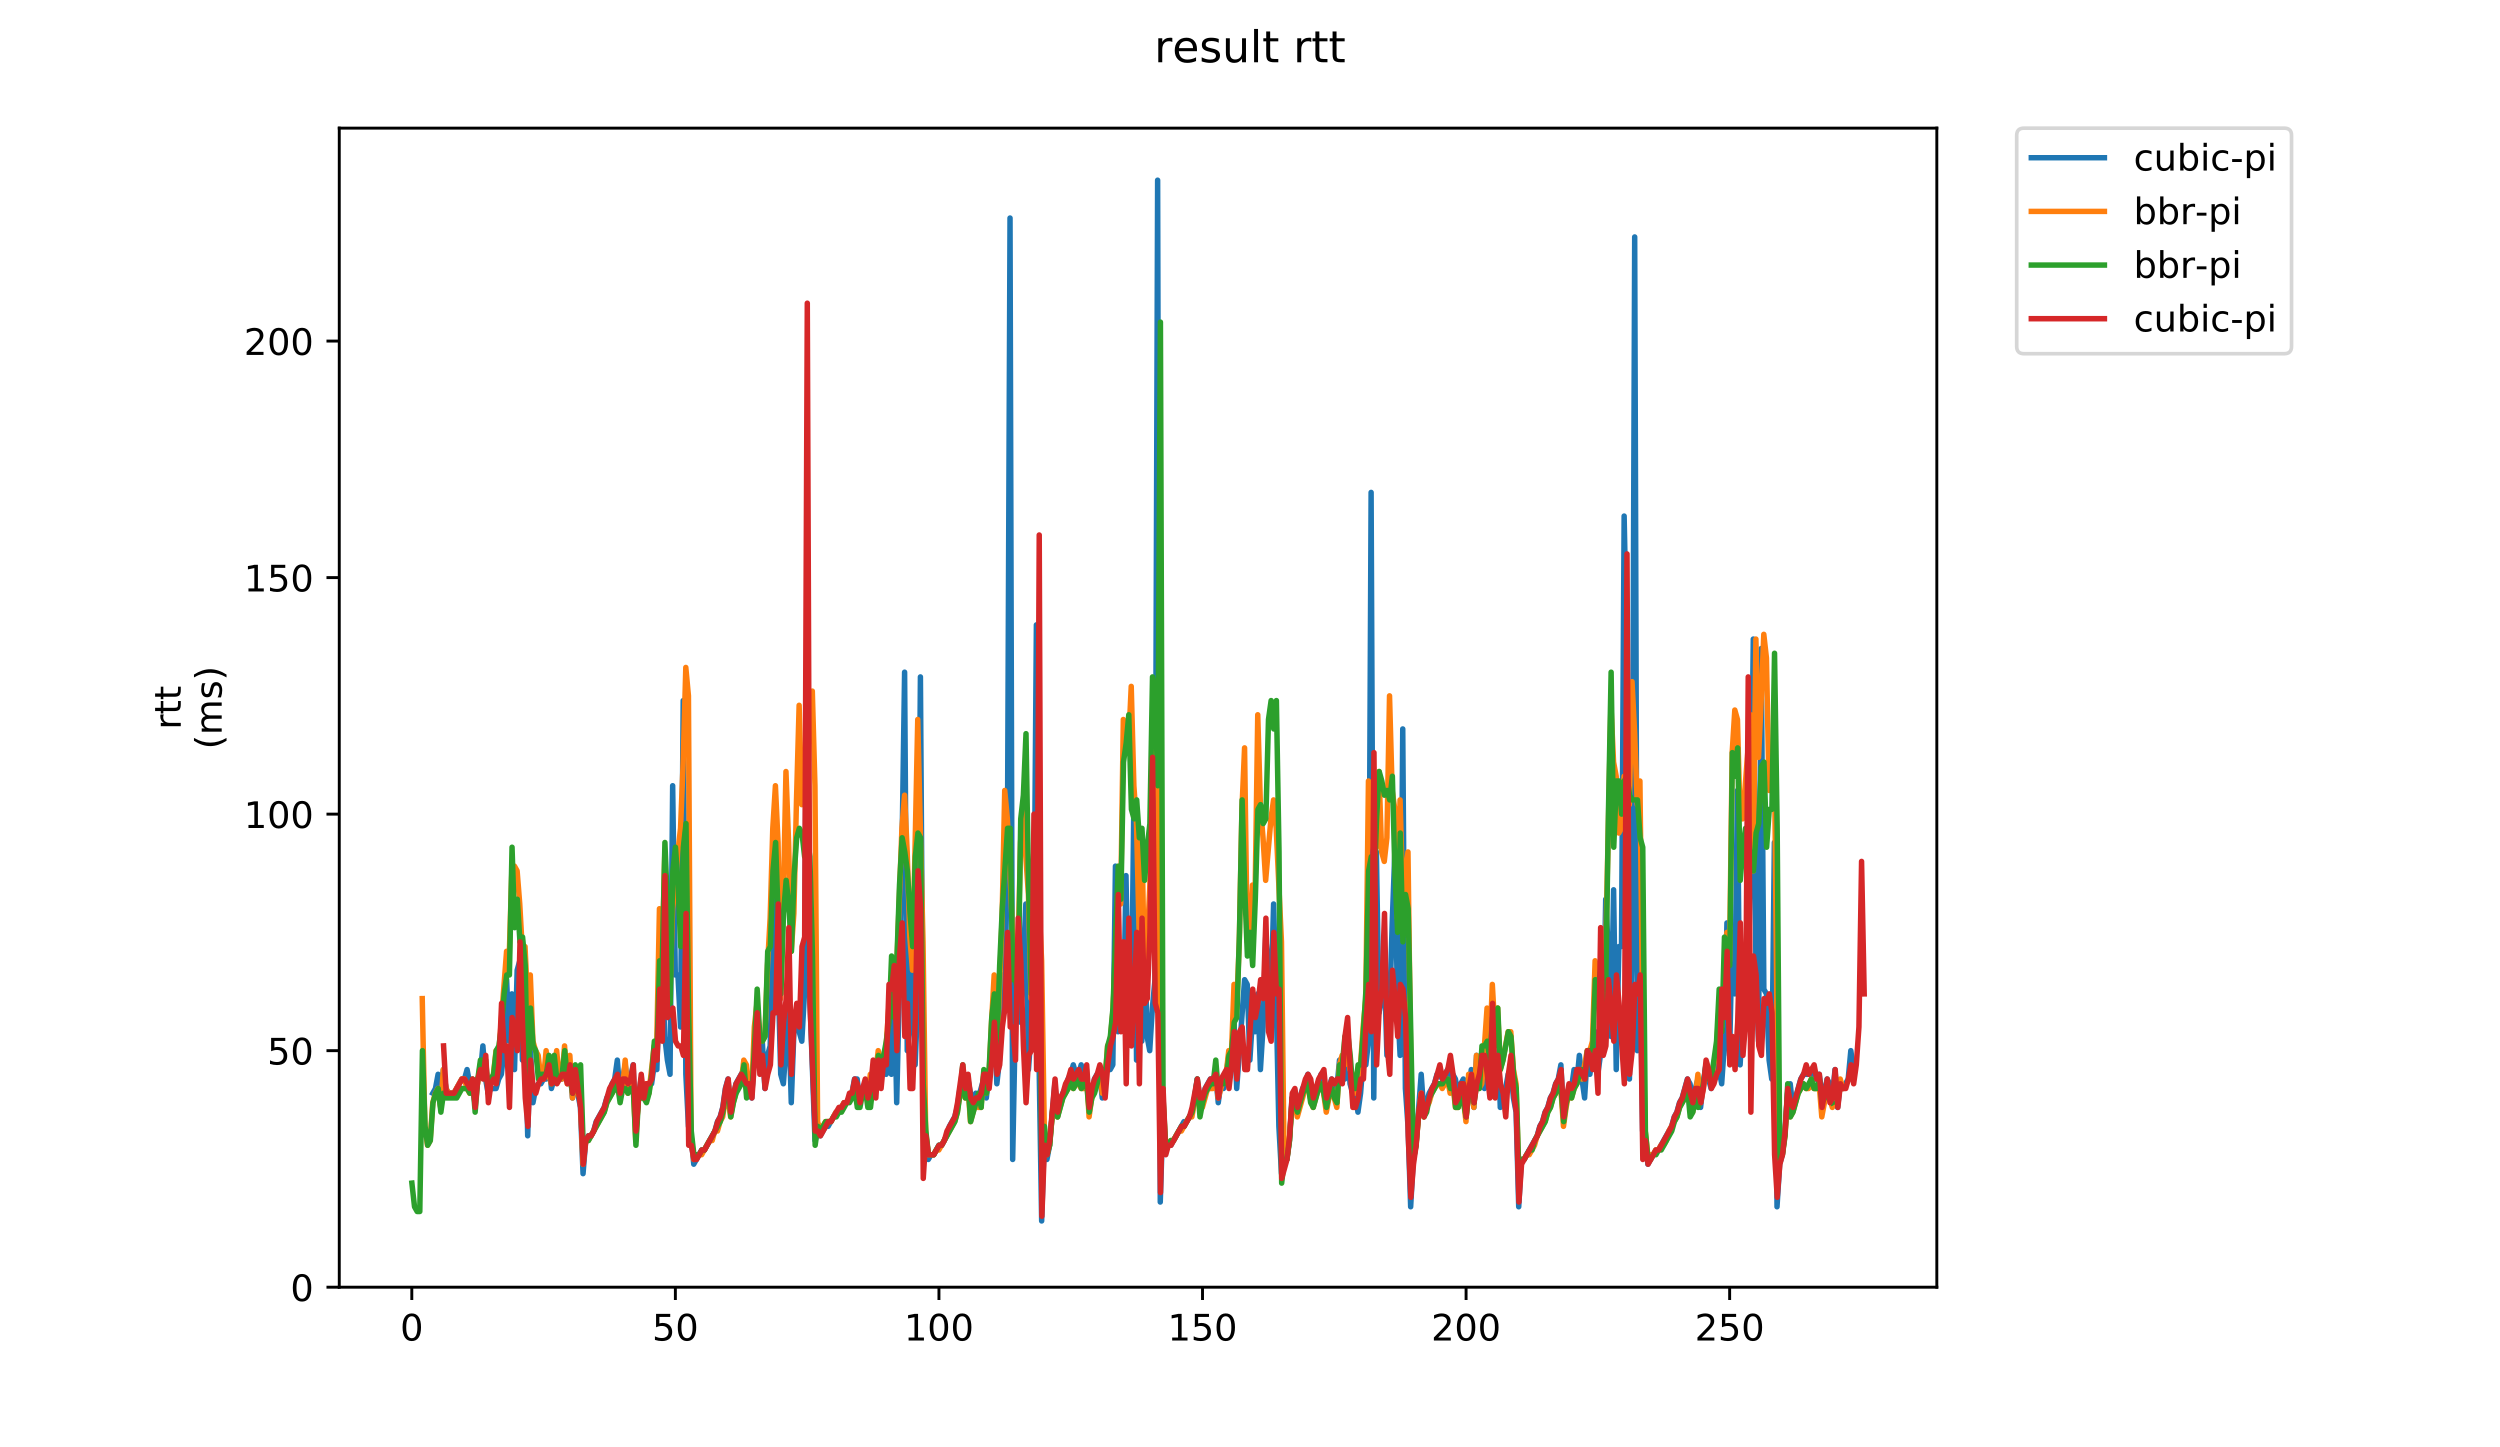 <?xml version="1.0" encoding="utf-8" standalone="no"?>
<!DOCTYPE svg PUBLIC "-//W3C//DTD SVG 1.1//EN"
  "http://www.w3.org/Graphics/SVG/1.1/DTD/svg11.dtd">
<!-- Created with matplotlib (https://matplotlib.org/) -->
<svg height="396pt" version="1.1" viewBox="0 0 684 396" width="684pt" xmlns="http://www.w3.org/2000/svg" xmlns:xlink="http://www.w3.org/1999/xlink">
 <defs>
  <style type="text/css">
*{stroke-linecap:butt;stroke-linejoin:round;}
  </style>
 </defs>
 <g id="figure_1">
  <g id="patch_1">
   <path d="M 0 396 
L 684 396 
L 684 0 
L 0 0 
z
" style="fill:#ffffff;"/>
  </g>
  <g id="axes_1">
   <g id="patch_2">
    <path d="M 92.824 352.174 
L 529.913 352.174 
L 529.913 35.062 
L 92.824 35.062 
z
" style="fill:#ffffff;"/>
   </g>
   <g id="matplotlib.axis_1">
    <g id="xtick_1">
     <g id="line2d_1">
      <defs>
       <path d="M 0 0 
L 0 3.5 
" id="m2f6cdca688" style="stroke:#000000;stroke-width:0.8;"/>
      </defs>
      <g>
       <use style="stroke:#000000;stroke-width:0.8;" x="112.67" xlink:href="#m2f6cdca688" y="352.174"/>
      </g>
     </g>
     <g id="text_1">
      <!-- 0 -->
      <defs>
       <path d="M 31.781 66.406 
Q 24.172 66.406 20.328 58.906 
Q 16.5 51.422 16.5 36.375 
Q 16.5 21.391 20.328 13.891 
Q 24.172 6.391 31.781 6.391 
Q 39.453 6.391 43.281 13.891 
Q 47.125 21.391 47.125 36.375 
Q 47.125 51.422 43.281 58.906 
Q 39.453 66.406 31.781 66.406 
z
M 31.781 74.219 
Q 44.047 74.219 50.516 64.516 
Q 56.984 54.828 56.984 36.375 
Q 56.984 17.969 50.516 8.266 
Q 44.047 -1.422 31.781 -1.422 
Q 19.531 -1.422 13.062 8.266 
Q 6.594 17.969 6.594 36.375 
Q 6.594 54.828 13.062 64.516 
Q 19.531 74.219 31.781 74.219 
z
" id="DejaVuSans-48"/>
      </defs>
      <g transform="translate(109.489 366.773)scale(0.1 -0.1)">
       <use xlink:href="#DejaVuSans-48"/>
      </g>
     </g>
    </g>
    <g id="xtick_2">
     <g id="line2d_2">
      <g>
       <use style="stroke:#000000;stroke-width:0.8;" x="184.782" xlink:href="#m2f6cdca688" y="352.174"/>
      </g>
     </g>
     <g id="text_2">
      <!-- 50 -->
      <defs>
       <path d="M 10.797 72.906 
L 49.516 72.906 
L 49.516 64.594 
L 19.828 64.594 
L 19.828 46.734 
Q 21.969 47.469 24.109 47.828 
Q 26.266 48.188 28.422 48.188 
Q 40.625 48.188 47.75 41.5 
Q 54.891 34.812 54.891 23.391 
Q 54.891 11.625 47.562 5.094 
Q 40.234 -1.422 26.906 -1.422 
Q 22.312 -1.422 17.547 -0.641 
Q 12.797 0.141 7.719 1.703 
L 7.719 11.625 
Q 12.109 9.234 16.797 8.062 
Q 21.484 6.891 26.703 6.891 
Q 35.156 6.891 40.078 11.328 
Q 45.016 15.766 45.016 23.391 
Q 45.016 31 40.078 35.438 
Q 35.156 39.891 26.703 39.891 
Q 22.75 39.891 18.812 39.016 
Q 14.891 38.141 10.797 36.281 
z
" id="DejaVuSans-53"/>
      </defs>
      <g transform="translate(178.42 366.773)scale(0.1 -0.1)">
       <use xlink:href="#DejaVuSans-53"/>
       <use x="63.623" xlink:href="#DejaVuSans-48"/>
      </g>
     </g>
    </g>
    <g id="xtick_3">
     <g id="line2d_3">
      <g>
       <use style="stroke:#000000;stroke-width:0.8;" x="256.895" xlink:href="#m2f6cdca688" y="352.174"/>
      </g>
     </g>
     <g id="text_3">
      <!-- 100 -->
      <defs>
       <path d="M 12.406 8.297 
L 28.516 8.297 
L 28.516 63.922 
L 10.984 60.406 
L 10.984 69.391 
L 28.422 72.906 
L 38.281 72.906 
L 38.281 8.297 
L 54.391 8.297 
L 54.391 0 
L 12.406 0 
z
" id="DejaVuSans-49"/>
      </defs>
      <g transform="translate(247.351 366.773)scale(0.1 -0.1)">
       <use xlink:href="#DejaVuSans-49"/>
       <use x="63.623" xlink:href="#DejaVuSans-48"/>
       <use x="127.246" xlink:href="#DejaVuSans-48"/>
      </g>
     </g>
    </g>
    <g id="xtick_4">
     <g id="line2d_4">
      <g>
       <use style="stroke:#000000;stroke-width:0.8;" x="329.007" xlink:href="#m2f6cdca688" y="352.174"/>
      </g>
     </g>
     <g id="text_4">
      <!-- 150 -->
      <g transform="translate(319.463 366.773)scale(0.1 -0.1)">
       <use xlink:href="#DejaVuSans-49"/>
       <use x="63.623" xlink:href="#DejaVuSans-53"/>
       <use x="127.246" xlink:href="#DejaVuSans-48"/>
      </g>
     </g>
    </g>
    <g id="xtick_5">
     <g id="line2d_5">
      <g>
       <use style="stroke:#000000;stroke-width:0.8;" x="401.12" xlink:href="#m2f6cdca688" y="352.174"/>
      </g>
     </g>
     <g id="text_5">
      <!-- 200 -->
      <defs>
       <path d="M 19.188 8.297 
L 53.609 8.297 
L 53.609 0 
L 7.328 0 
L 7.328 8.297 
Q 12.938 14.109 22.625 23.891 
Q 32.328 33.688 34.812 36.531 
Q 39.547 41.844 41.422 45.531 
Q 43.312 49.219 43.312 52.781 
Q 43.312 58.594 39.234 62.25 
Q 35.156 65.922 28.609 65.922 
Q 23.969 65.922 18.812 64.312 
Q 13.672 62.703 7.812 59.422 
L 7.812 69.391 
Q 13.766 71.781 18.938 73 
Q 24.125 74.219 28.422 74.219 
Q 39.75 74.219 46.484 68.547 
Q 53.219 62.891 53.219 53.422 
Q 53.219 48.922 51.531 44.891 
Q 49.859 40.875 45.406 35.406 
Q 44.188 33.984 37.641 27.219 
Q 31.109 20.453 19.188 8.297 
z
" id="DejaVuSans-50"/>
      </defs>
      <g transform="translate(391.576 366.773)scale(0.1 -0.1)">
       <use xlink:href="#DejaVuSans-50"/>
       <use x="63.623" xlink:href="#DejaVuSans-48"/>
       <use x="127.246" xlink:href="#DejaVuSans-48"/>
      </g>
     </g>
    </g>
    <g id="xtick_6">
     <g id="line2d_6">
      <g>
       <use style="stroke:#000000;stroke-width:0.8;" x="473.232" xlink:href="#m2f6cdca688" y="352.174"/>
      </g>
     </g>
     <g id="text_6">
      <!-- 250 -->
      <g transform="translate(463.688 366.773)scale(0.1 -0.1)">
       <use xlink:href="#DejaVuSans-50"/>
       <use x="63.623" xlink:href="#DejaVuSans-53"/>
       <use x="127.246" xlink:href="#DejaVuSans-48"/>
      </g>
     </g>
    </g>
   </g>
   <g id="matplotlib.axis_2">
    <g id="ytick_1">
     <g id="line2d_7">
      <defs>
       <path d="M 0 0 
L -3.5 0 
" id="m7e6494806f" style="stroke:#000000;stroke-width:0.8;"/>
      </defs>
      <g>
       <use style="stroke:#000000;stroke-width:0.8;" x="92.824" xlink:href="#m7e6494806f" y="352.174"/>
      </g>
     </g>
     <g id="text_7">
      <!-- 0 -->
      <g transform="translate(79.461 355.973)scale(0.1 -0.1)">
       <use xlink:href="#DejaVuSans-48"/>
      </g>
     </g>
    </g>
    <g id="ytick_2">
     <g id="line2d_8">
      <g>
       <use style="stroke:#000000;stroke-width:0.8;" x="92.824" xlink:href="#m7e6494806f" y="287.457"/>
      </g>
     </g>
     <g id="text_8">
      <!-- 50 -->
      <g transform="translate(73.099 291.257)scale(0.1 -0.1)">
       <use xlink:href="#DejaVuSans-53"/>
       <use x="63.623" xlink:href="#DejaVuSans-48"/>
      </g>
     </g>
    </g>
    <g id="ytick_3">
     <g id="line2d_9">
      <g>
       <use style="stroke:#000000;stroke-width:0.8;" x="92.824" xlink:href="#m7e6494806f" y="222.741"/>
      </g>
     </g>
     <g id="text_9">
      <!-- 100 -->
      <g transform="translate(66.736 226.54)scale(0.1 -0.1)">
       <use xlink:href="#DejaVuSans-49"/>
       <use x="63.623" xlink:href="#DejaVuSans-48"/>
       <use x="127.246" xlink:href="#DejaVuSans-48"/>
      </g>
     </g>
    </g>
    <g id="ytick_4">
     <g id="line2d_10">
      <g>
       <use style="stroke:#000000;stroke-width:0.8;" x="92.824" xlink:href="#m7e6494806f" y="158.024"/>
      </g>
     </g>
     <g id="text_10">
      <!-- 150 -->
      <g transform="translate(66.736 161.823)scale(0.1 -0.1)">
       <use xlink:href="#DejaVuSans-49"/>
       <use x="63.623" xlink:href="#DejaVuSans-53"/>
       <use x="127.246" xlink:href="#DejaVuSans-48"/>
      </g>
     </g>
    </g>
    <g id="ytick_5">
     <g id="line2d_11">
      <g>
       <use style="stroke:#000000;stroke-width:0.8;" x="92.824" xlink:href="#m7e6494806f" y="93.308"/>
      </g>
     </g>
     <g id="text_11">
      <!-- 200 -->
      <g transform="translate(66.736 97.107)scale(0.1 -0.1)">
       <use xlink:href="#DejaVuSans-50"/>
       <use x="63.623" xlink:href="#DejaVuSans-48"/>
       <use x="127.246" xlink:href="#DejaVuSans-48"/>
      </g>
     </g>
    </g>
    <g id="text_12">
     <!-- rtt -->
     <defs>
      <path d="M 41.109 46.297 
Q 39.594 47.172 37.812 47.578 
Q 36.031 48 33.891 48 
Q 26.266 48 22.188 43.047 
Q 18.109 38.094 18.109 28.812 
L 18.109 0 
L 9.078 0 
L 9.078 54.688 
L 18.109 54.688 
L 18.109 46.188 
Q 20.953 51.172 25.484 53.578 
Q 30.031 56 36.531 56 
Q 37.453 56 38.578 55.875 
Q 39.703 55.766 41.062 55.516 
z
" id="DejaVuSans-114"/>
      <path d="M 18.312 70.219 
L 18.312 54.688 
L 36.812 54.688 
L 36.812 47.703 
L 18.312 47.703 
L 18.312 18.016 
Q 18.312 11.328 20.141 9.422 
Q 21.969 7.516 27.594 7.516 
L 36.812 7.516 
L 36.812 0 
L 27.594 0 
Q 17.188 0 13.234 3.875 
Q 9.281 7.766 9.281 18.016 
L 9.281 47.703 
L 2.688 47.703 
L 2.688 54.688 
L 9.281 54.688 
L 9.281 70.219 
z
" id="DejaVuSans-116"/>
     </defs>
     <g transform="translate(49.459 199.594)rotate(-90)scale(0.1 -0.1)">
      <use xlink:href="#DejaVuSans-114"/>
      <use x="41.113" xlink:href="#DejaVuSans-116"/>
      <use x="80.322" xlink:href="#DejaVuSans-116"/>
     </g>
     <!-- (ms) -->
     <defs>
      <path d="M 31 75.875 
Q 24.469 64.656 21.281 53.656 
Q 18.109 42.672 18.109 31.391 
Q 18.109 20.125 21.312 9.062 
Q 24.516 -2 31 -13.188 
L 23.188 -13.188 
Q 15.875 -1.703 12.234 9.375 
Q 8.594 20.453 8.594 31.391 
Q 8.594 42.281 12.203 53.312 
Q 15.828 64.359 23.188 75.875 
z
" id="DejaVuSans-40"/>
      <path d="M 52 44.188 
Q 55.375 50.25 60.062 53.125 
Q 64.75 56 71.094 56 
Q 79.641 56 84.281 50.016 
Q 88.922 44.047 88.922 33.016 
L 88.922 0 
L 79.891 0 
L 79.891 32.719 
Q 79.891 40.578 77.094 44.375 
Q 74.312 48.188 68.609 48.188 
Q 61.625 48.188 57.562 43.547 
Q 53.516 38.922 53.516 30.906 
L 53.516 0 
L 44.484 0 
L 44.484 32.719 
Q 44.484 40.625 41.703 44.406 
Q 38.922 48.188 33.109 48.188 
Q 26.219 48.188 22.156 43.531 
Q 18.109 38.875 18.109 30.906 
L 18.109 0 
L 9.078 0 
L 9.078 54.688 
L 18.109 54.688 
L 18.109 46.188 
Q 21.188 51.219 25.484 53.609 
Q 29.781 56 35.688 56 
Q 41.656 56 45.828 52.969 
Q 50 49.953 52 44.188 
z
" id="DejaVuSans-109"/>
      <path d="M 44.281 53.078 
L 44.281 44.578 
Q 40.484 46.531 36.375 47.5 
Q 32.281 48.484 27.875 48.484 
Q 21.188 48.484 17.844 46.438 
Q 14.5 44.391 14.5 40.281 
Q 14.5 37.156 16.891 35.375 
Q 19.281 33.594 26.516 31.984 
L 29.594 31.297 
Q 39.156 29.25 43.188 25.516 
Q 47.219 21.781 47.219 15.094 
Q 47.219 7.469 41.188 3.016 
Q 35.156 -1.422 24.609 -1.422 
Q 20.219 -1.422 15.453 -0.562 
Q 10.688 0.297 5.422 2 
L 5.422 11.281 
Q 10.406 8.688 15.234 7.391 
Q 20.062 6.109 24.812 6.109 
Q 31.156 6.109 34.562 8.281 
Q 37.984 10.453 37.984 14.406 
Q 37.984 18.062 35.516 20.016 
Q 33.062 21.969 24.703 23.781 
L 21.578 24.516 
Q 13.234 26.266 9.516 29.906 
Q 5.812 33.547 5.812 39.891 
Q 5.812 47.609 11.281 51.797 
Q 16.75 56 26.812 56 
Q 31.781 56 36.172 55.266 
Q 40.578 54.547 44.281 53.078 
z
" id="DejaVuSans-115"/>
      <path d="M 8.016 75.875 
L 15.828 75.875 
Q 23.141 64.359 26.781 53.312 
Q 30.422 42.281 30.422 31.391 
Q 30.422 20.453 26.781 9.375 
Q 23.141 -1.703 15.828 -13.188 
L 8.016 -13.188 
Q 14.5 -2 17.703 9.062 
Q 20.906 20.125 20.906 31.391 
Q 20.906 42.672 17.703 53.656 
Q 14.5 64.656 8.016 75.875 
z
" id="DejaVuSans-41"/>
     </defs>
     <g transform="translate(60.657 204.995)rotate(-90)scale(0.1 -0.1)">
      <use xlink:href="#DejaVuSans-40"/>
      <use x="39.014" xlink:href="#DejaVuSans-109"/>
      <use x="136.426" xlink:href="#DejaVuSans-115"/>
      <use x="188.525" xlink:href="#DejaVuSans-41"/>
     </g>
    </g>
   </g>
   <g id="line2d_12">
    <path clip-path="url(#p0a01f36ff5)" d="M 118.417 299.106 
L 119.138 297.812 
L 119.86 293.929 
L 120.581 302.99 
L 121.302 292.635 
L 122.023 297.812 
L 122.744 299.106 
L 124.186 299.106 
L 126.35 295.224 
L 127.071 295.224 
L 127.792 292.635 
L 128.513 296.518 
L 129.234 296.518 
L 129.955 301.695 
L 130.676 295.224 
L 131.398 293.929 
L 132.119 286.163 
L 132.84 295.224 
L 133.561 299.106 
L 134.282 297.812 
L 135.724 297.812 
L 136.445 295.224 
L 137.167 293.929 
L 137.888 287.457 
L 138.609 268.043 
L 139.33 284.869 
L 140.051 271.925 
L 140.772 292.635 
L 141.493 265.454 
L 142.214 262.865 
L 142.936 290.046 
L 143.657 279.692 
L 144.378 310.755 
L 145.099 286.163 
L 145.82 301.695 
L 146.541 297.812 
L 147.262 296.518 
L 147.983 296.518 
L 148.705 295.224 
L 149.426 295.224 
L 150.147 290.046 
L 150.868 297.812 
L 152.31 292.635 
L 153.031 295.224 
L 153.752 295.224 
L 154.474 293.929 
L 155.195 291.341 
L 155.916 291.341 
L 156.637 300.401 
L 157.358 292.635 
L 158.079 299.106 
L 158.8 302.99 
L 159.521 321.11 
L 160.243 312.05 
L 160.964 310.755 
L 161.685 310.755 
L 162.406 309.461 
L 163.127 306.873 
L 165.29 302.99 
L 166.011 300.401 
L 166.733 299.106 
L 167.454 296.518 
L 168.175 295.224 
L 168.896 290.046 
L 169.617 299.106 
L 171.059 291.341 
L 171.78 297.812 
L 172.502 295.224 
L 173.223 291.341 
L 173.944 309.461 
L 174.665 300.401 
L 175.386 295.224 
L 176.107 300.401 
L 176.828 296.518 
L 178.271 296.518 
L 178.992 291.341 
L 179.713 292.635 
L 180.434 270.631 
L 181.155 262.865 
L 181.876 283.575 
L 182.597 290.046 
L 183.318 293.929 
L 184.04 214.975 
L 184.761 266.748 
L 185.482 266.748 
L 186.203 280.986 
L 186.924 191.677 
L 187.645 293.929 
L 188.366 308.167 
L 189.087 310.755 
L 189.809 318.522 
L 191.972 314.639 
L 192.693 314.639 
L 195.578 309.461 
L 196.299 306.873 
L 197.02 305.578 
L 197.741 302.99 
L 198.462 297.812 
L 199.183 295.224 
L 199.904 304.284 
L 201.347 296.518 
L 203.51 292.635 
L 204.231 297.812 
L 204.952 297.812 
L 205.673 300.401 
L 206.394 287.457 
L 207.116 277.103 
L 207.837 286.163 
L 208.558 284.869 
L 209.279 297.812 
L 210 288.752 
L 210.721 286.163 
L 211.442 257.688 
L 212.163 246.039 
L 212.885 266.748 
L 213.606 293.929 
L 214.327 296.518 
L 215.769 277.103 
L 216.49 301.695 
L 217.211 282.28 
L 217.932 278.397 
L 218.654 282.28 
L 219.375 284.869 
L 220.096 271.925 
L 220.817 165.79 
L 221.538 271.925 
L 222.98 312.05 
L 223.701 309.461 
L 224.423 310.755 
L 225.865 308.167 
L 226.586 308.167 
L 228.749 304.284 
L 229.47 304.284 
L 230.913 301.695 
L 231.634 301.695 
L 233.076 299.106 
L 233.797 295.224 
L 234.518 295.224 
L 235.239 301.695 
L 235.961 297.812 
L 236.682 296.518 
L 237.403 300.401 
L 238.124 297.812 
L 238.845 297.812 
L 239.566 292.635 
L 240.287 293.929 
L 241.008 293.929 
L 241.73 288.752 
L 242.451 293.929 
L 243.172 284.869 
L 243.893 293.929 
L 244.614 266.748 
L 245.335 301.695 
L 246.056 270.631 
L 246.777 233.095 
L 247.498 183.911 
L 248.22 287.457 
L 248.941 280.986 
L 249.662 257.688 
L 250.383 291.341 
L 251.104 273.22 
L 251.825 185.205 
L 252.546 290.046 
L 253.267 312.05 
L 253.989 317.227 
L 254.71 315.933 
L 255.431 315.933 
L 256.873 313.344 
L 257.594 313.344 
L 259.036 310.755 
L 259.758 308.167 
L 261.2 305.578 
L 261.921 302.99 
L 262.642 297.812 
L 264.084 297.812 
L 264.805 295.224 
L 265.527 299.106 
L 266.248 301.695 
L 266.969 299.106 
L 267.69 300.401 
L 269.132 295.224 
L 269.853 300.401 
L 270.574 293.929 
L 271.296 288.752 
L 272.017 279.692 
L 272.738 296.518 
L 273.459 290.046 
L 274.18 266.748 
L 274.901 274.514 
L 275.622 233.095 
L 276.343 59.655 
L 277.065 317.227 
L 277.786 279.692 
L 278.507 274.514 
L 279.228 279.692 
L 280.67 247.333 
L 281.391 292.635 
L 282.112 282.28 
L 282.834 265.454 
L 283.555 170.968 
L 284.276 290.046 
L 284.997 334.053 
L 285.718 310.755 
L 286.439 317.227 
L 287.16 313.344 
L 288.603 296.518 
L 289.324 305.578 
L 290.045 301.695 
L 290.766 299.106 
L 291.487 297.812 
L 292.208 295.224 
L 292.929 293.929 
L 293.65 291.341 
L 294.372 293.929 
L 295.093 293.929 
L 295.814 291.341 
L 296.535 295.224 
L 297.256 293.929 
L 297.977 302.99 
L 299.419 295.224 
L 300.141 293.929 
L 300.862 293.929 
L 301.583 300.401 
L 302.304 296.518 
L 303.025 288.752 
L 303.746 292.635 
L 304.467 291.341 
L 305.188 236.978 
L 305.91 282.28 
L 306.631 277.103 
L 307.352 280.986 
L 308.073 239.567 
L 308.794 280.986 
L 309.515 279.692 
L 310.236 218.858 
L 310.957 290.046 
L 311.679 277.103 
L 312.4 284.869 
L 313.121 253.805 
L 313.842 283.575 
L 314.563 287.457 
L 315.284 275.808 
L 316.005 268.043 
L 316.726 49.3 
L 317.448 328.876 
L 318.169 305.578 
L 318.89 314.639 
L 319.611 313.344 
L 320.332 313.344 
L 323.938 306.873 
L 324.659 306.873 
L 326.101 304.284 
L 326.822 300.401 
L 327.543 295.224 
L 328.264 300.401 
L 328.985 301.695 
L 329.707 297.812 
L 331.149 295.224 
L 331.87 295.224 
L 332.591 293.929 
L 333.312 301.695 
L 334.033 296.518 
L 334.754 297.812 
L 335.476 293.929 
L 336.197 288.752 
L 336.918 292.635 
L 337.639 279.692 
L 338.36 297.812 
L 340.523 268.043 
L 341.245 269.337 
L 341.966 290.046 
L 342.687 278.397 
L 343.408 282.28 
L 344.129 271.925 
L 344.85 292.635 
L 345.571 280.986 
L 346.292 256.394 
L 347.014 264.159 
L 347.735 273.22 
L 348.456 247.333 
L 349.177 274.514 
L 349.898 308.167 
L 350.619 321.11 
L 351.34 318.522 
L 352.061 317.227 
L 352.783 312.05 
L 353.504 300.401 
L 354.225 301.695 
L 354.946 304.284 
L 355.667 300.401 
L 356.388 297.812 
L 357.109 296.518 
L 357.83 293.929 
L 358.552 299.106 
L 359.273 301.695 
L 359.994 297.812 
L 360.715 296.518 
L 361.436 293.929 
L 362.157 296.518 
L 362.878 300.401 
L 364.321 295.224 
L 365.763 297.812 
L 366.484 290.046 
L 367.205 293.929 
L 367.926 295.224 
L 368.647 283.575 
L 369.368 296.518 
L 370.09 299.106 
L 370.811 299.106 
L 371.532 304.284 
L 372.253 299.106 
L 372.974 290.046 
L 373.695 291.341 
L 374.416 284.869 
L 375.137 134.726 
L 375.859 300.401 
L 376.58 233.095 
L 377.301 277.103 
L 378.022 273.22 
L 378.743 264.159 
L 379.464 288.752 
L 380.185 277.103 
L 380.906 252.511 
L 381.628 233.095 
L 382.349 274.514 
L 383.07 288.752 
L 383.791 199.443 
L 384.512 297.812 
L 385.233 308.167 
L 385.954 330.171 
L 386.675 317.227 
L 387.397 313.344 
L 388.839 293.929 
L 389.56 304.284 
L 391.002 299.106 
L 392.444 296.518 
L 393.166 293.929 
L 393.887 293.929 
L 394.608 295.224 
L 396.05 292.635 
L 396.771 295.224 
L 397.492 293.929 
L 398.213 295.224 
L 398.935 300.401 
L 399.656 296.518 
L 400.377 295.224 
L 401.098 305.578 
L 401.819 297.812 
L 402.54 292.635 
L 403.261 302.99 
L 403.982 288.752 
L 404.704 293.929 
L 405.425 288.752 
L 406.146 297.812 
L 406.867 287.457 
L 407.588 295.224 
L 408.309 286.163 
L 409.03 297.812 
L 409.751 279.692 
L 410.472 302.99 
L 411.194 297.812 
L 411.915 297.812 
L 412.636 293.929 
L 413.357 292.635 
L 414.078 300.401 
L 414.799 304.284 
L 415.52 330.171 
L 416.241 317.227 
L 416.963 317.227 
L 420.568 310.755 
L 421.289 308.167 
L 422.01 306.873 
L 422.732 304.284 
L 423.453 302.99 
L 424.174 300.401 
L 424.895 299.106 
L 425.616 296.518 
L 426.337 295.224 
L 427.058 291.341 
L 427.779 305.578 
L 428.501 300.401 
L 429.222 297.812 
L 429.943 297.812 
L 430.664 292.635 
L 431.385 296.518 
L 432.106 288.752 
L 432.827 295.224 
L 433.548 300.401 
L 434.27 288.752 
L 434.991 293.929 
L 435.712 288.752 
L 436.433 282.28 
L 437.154 293.929 
L 437.875 288.752 
L 438.596 287.457 
L 439.317 246.039 
L 440.039 260.276 
L 440.76 283.575 
L 441.481 243.45 
L 442.202 292.635 
L 442.923 258.982 
L 443.644 258.982 
L 444.365 141.198 
L 445.086 177.439 
L 445.808 295.224 
L 446.529 258.982 
L 447.25 64.832 
L 447.971 287.457 
L 448.692 257.688 
L 449.413 309.461 
L 450.134 310.755 
L 450.855 318.522 
L 453.019 314.639 
L 453.74 314.639 
L 457.346 308.167 
L 458.067 305.578 
L 458.788 304.284 
L 459.509 301.695 
L 460.23 300.401 
L 461.672 295.224 
L 462.393 296.518 
L 463.115 301.695 
L 463.836 297.812 
L 464.557 295.224 
L 465.278 302.99 
L 465.999 296.518 
L 466.72 291.341 
L 467.441 295.224 
L 468.162 297.812 
L 469.605 290.046 
L 470.326 292.635 
L 471.047 296.518 
L 471.768 286.163 
L 472.489 252.511 
L 473.21 288.752 
L 473.931 255.099 
L 474.653 271.925 
L 475.374 216.269 
L 476.095 291.341 
L 476.816 278.397 
L 477.537 280.986 
L 478.258 269.337 
L 478.979 235.684 
L 479.7 174.851 
L 480.422 265.454 
L 481.143 284.869 
L 481.864 177.439 
L 482.585 270.631 
L 483.306 271.925 
L 484.027 290.046 
L 484.748 295.224 
L 485.469 230.507 
L 486.191 330.171 
L 486.912 318.522 
L 487.633 315.933 
L 488.354 309.461 
L 489.075 299.106 
L 489.796 296.518 
L 490.517 302.99 
L 492.681 295.224 
L 493.402 293.929 
L 494.844 293.929 
L 495.565 292.635 
L 496.286 295.224 
L 497.007 295.224 
L 497.728 293.929 
L 498.45 299.106 
L 499.171 299.106 
L 499.892 295.224 
L 500.613 296.518 
L 501.334 300.401 
L 502.055 292.635 
L 502.776 302.99 
L 503.497 296.518 
L 504.219 297.812 
L 505.661 295.224 
L 506.382 287.457 
L 507.103 292.635 
L 507.103 292.635 
" style="fill:none;stroke:#1f77b4;stroke-linecap:square;stroke-width:1.5;"/>
   </g>
   <g id="line2d_13">
    <path clip-path="url(#p0a01f36ff5)" d="M 115.523 273.22 
L 116.244 308.167 
L 116.965 313.344 
L 117.686 312.05 
L 118.407 301.695 
L 119.128 299.106 
L 119.849 297.812 
L 120.571 302.99 
L 121.292 292.635 
L 122.013 297.812 
L 122.734 299.106 
L 124.176 299.106 
L 126.34 295.224 
L 127.061 295.224 
L 127.782 297.812 
L 128.503 299.106 
L 129.945 296.518 
L 130.666 296.518 
L 131.387 291.341 
L 132.109 292.635 
L 132.83 291.341 
L 133.551 297.812 
L 134.272 296.518 
L 134.993 293.929 
L 135.714 287.457 
L 136.435 288.752 
L 138.599 260.276 
L 139.32 261.571 
L 140.041 238.273 
L 140.762 236.978 
L 141.483 238.273 
L 142.204 247.333 
L 142.925 260.276 
L 143.647 258.982 
L 144.368 274.514 
L 145.089 266.748 
L 145.81 284.869 
L 146.531 287.457 
L 147.252 288.752 
L 147.973 295.224 
L 148.694 295.224 
L 149.416 287.457 
L 150.137 293.929 
L 150.858 296.518 
L 151.579 295.224 
L 152.3 287.457 
L 153.021 295.224 
L 153.742 295.224 
L 154.463 286.163 
L 155.185 296.518 
L 155.906 288.752 
L 156.627 300.401 
L 157.348 295.224 
L 158.069 299.106 
L 158.79 300.401 
L 159.511 318.522 
L 160.232 312.05 
L 160.954 312.05 
L 165.28 304.284 
L 166.001 301.695 
L 168.165 297.812 
L 168.886 295.224 
L 169.607 300.401 
L 170.328 297.812 
L 171.049 290.046 
L 171.77 299.106 
L 172.492 297.812 
L 173.213 295.224 
L 173.934 312.05 
L 174.655 300.401 
L 176.097 300.401 
L 176.818 296.518 
L 177.539 299.106 
L 178.982 286.163 
L 179.703 284.869 
L 180.424 248.627 
L 181.145 264.159 
L 181.866 234.39 
L 183.308 271.925 
L 184.029 248.627 
L 184.751 242.156 
L 185.472 233.095 
L 186.193 226.624 
L 186.914 208.503 
L 187.635 182.617 
L 188.356 190.382 
L 189.077 310.755 
L 189.798 317.227 
L 190.52 315.933 
L 191.962 315.933 
L 194.125 312.05 
L 194.846 312.05 
L 195.567 309.461 
L 196.289 309.461 
L 197.01 306.873 
L 197.731 305.578 
L 198.452 300.401 
L 199.173 300.401 
L 199.894 305.578 
L 200.615 301.695 
L 202.058 296.518 
L 202.779 296.518 
L 203.5 290.046 
L 204.221 291.341 
L 204.942 299.106 
L 205.663 299.106 
L 206.384 280.986 
L 207.105 274.514 
L 207.827 283.575 
L 208.548 284.869 
L 209.269 283.575 
L 209.99 264.159 
L 210.711 251.216 
L 211.432 226.624 
L 212.153 214.975 
L 212.874 230.507 
L 213.596 273.22 
L 214.317 246.039 
L 215.038 211.092 
L 215.759 230.507 
L 216.48 260.276 
L 217.201 249.922 
L 217.922 218.858 
L 218.643 192.971 
L 219.365 220.152 
L 220.086 216.269 
L 220.807 205.915 
L 221.528 200.737 
L 222.249 189.088 
L 222.97 214.975 
L 223.691 306.873 
L 224.412 309.461 
L 225.855 306.873 
L 227.297 306.873 
L 228.739 304.284 
L 229.46 304.284 
L 230.903 301.695 
L 231.624 301.695 
L 233.066 299.106 
L 233.787 296.518 
L 234.508 301.695 
L 235.229 301.695 
L 236.672 296.518 
L 237.393 300.401 
L 238.114 293.929 
L 238.835 296.518 
L 239.556 293.929 
L 240.277 287.457 
L 240.998 290.046 
L 241.719 290.046 
L 242.441 286.163 
L 243.162 275.808 
L 243.883 274.514 
L 244.604 269.337 
L 245.325 265.454 
L 246.767 226.624 
L 247.488 217.564 
L 248.21 233.095 
L 248.931 256.394 
L 249.652 265.454 
L 251.094 196.854 
L 252.536 257.688 
L 253.257 309.461 
L 253.979 315.933 
L 255.421 315.933 
L 256.142 314.639 
L 256.863 314.639 
L 261.19 306.873 
L 261.911 304.284 
L 262.632 299.106 
L 263.353 299.106 
L 264.074 300.401 
L 264.795 296.518 
L 265.516 306.873 
L 266.959 301.695 
L 267.68 302.99 
L 268.401 302.99 
L 269.122 293.929 
L 269.843 299.106 
L 270.564 295.224 
L 271.285 279.692 
L 272.007 266.748 
L 272.728 290.046 
L 274.17 251.216 
L 274.891 216.269 
L 275.612 224.035 
L 276.333 238.273 
L 277.054 256.394 
L 277.776 257.688 
L 278.497 262.865 
L 279.218 230.507 
L 279.939 220.152 
L 280.66 234.39 
L 281.381 244.744 
L 282.102 273.22 
L 282.823 248.627 
L 283.545 244.744 
L 284.266 247.333 
L 284.987 262.865 
L 285.708 308.167 
L 286.429 315.933 
L 287.15 313.344 
L 287.871 305.578 
L 288.592 301.695 
L 289.314 305.578 
L 290.756 300.401 
L 292.919 296.518 
L 293.64 297.812 
L 294.361 296.518 
L 295.083 296.518 
L 295.804 297.812 
L 296.525 297.812 
L 297.246 292.635 
L 297.967 305.578 
L 298.688 300.401 
L 300.852 292.635 
L 301.573 299.106 
L 302.294 296.518 
L 303.015 286.163 
L 303.736 284.869 
L 304.457 277.103 
L 305.178 262.865 
L 305.899 242.156 
L 306.621 247.333 
L 307.342 196.854 
L 308.063 198.149 
L 308.784 203.326 
L 309.505 187.794 
L 310.226 214.975 
L 310.947 225.329 
L 311.668 255.099 
L 312.39 227.918 
L 313.111 265.454 
L 313.832 258.982 
L 314.553 243.45 
L 315.274 218.858 
L 315.995 207.209 
L 316.716 200.737 
L 317.437 305.578 
L 318.159 300.401 
L 318.88 313.344 
L 319.601 313.344 
L 320.322 312.05 
L 321.043 312.05 
L 322.485 309.461 
L 323.206 309.461 
L 325.37 305.578 
L 326.091 305.578 
L 327.533 297.812 
L 328.254 302.99 
L 328.975 302.99 
L 330.418 297.812 
L 331.86 297.812 
L 332.581 293.929 
L 333.302 300.401 
L 334.744 295.224 
L 335.466 293.929 
L 336.187 287.457 
L 336.908 288.752 
L 337.629 269.337 
L 338.35 275.808 
L 339.071 257.688 
L 339.792 221.446 
L 340.513 204.62 
L 341.235 257.688 
L 341.956 256.394 
L 342.677 242.156 
L 343.398 244.744 
L 344.119 195.56 
L 344.84 220.152 
L 345.561 229.213 
L 346.282 240.862 
L 347.725 224.035 
L 348.446 218.858 
L 349.167 226.624 
L 350.609 257.688 
L 351.33 317.227 
L 352.051 317.227 
L 352.772 312.05 
L 353.494 301.695 
L 354.215 301.695 
L 354.936 305.578 
L 357.099 297.812 
L 357.82 296.518 
L 358.541 300.401 
L 359.263 302.99 
L 360.705 297.812 
L 361.426 296.518 
L 362.147 299.106 
L 362.868 304.284 
L 363.589 300.401 
L 364.31 297.812 
L 365.753 302.99 
L 366.474 291.341 
L 367.195 288.752 
L 367.916 291.341 
L 368.637 282.28 
L 369.358 292.635 
L 370.079 293.929 
L 370.801 299.106 
L 371.522 296.518 
L 372.243 291.341 
L 372.964 280.986 
L 373.685 273.22 
L 374.406 213.68 
L 375.127 227.918 
L 375.848 233.095 
L 376.57 231.801 
L 377.291 211.092 
L 378.012 233.095 
L 378.733 235.684 
L 379.454 229.213 
L 380.175 190.382 
L 380.896 216.269 
L 381.617 221.446 
L 382.339 251.216 
L 383.06 218.858 
L 383.781 244.744 
L 384.502 239.567 
L 385.223 233.095 
L 385.944 288.752 
L 386.665 317.227 
L 387.386 313.344 
L 388.108 305.578 
L 388.829 299.106 
L 389.55 305.578 
L 390.271 302.99 
L 390.992 301.695 
L 391.713 299.106 
L 393.155 296.518 
L 393.877 296.518 
L 394.598 297.812 
L 396.04 295.224 
L 396.761 299.106 
L 397.482 296.518 
L 398.203 302.99 
L 398.924 302.99 
L 399.646 299.106 
L 400.367 300.401 
L 401.088 306.873 
L 401.809 293.929 
L 402.53 299.106 
L 403.251 302.99 
L 403.972 288.752 
L 404.693 297.812 
L 405.415 296.518 
L 406.857 275.808 
L 407.578 287.457 
L 408.299 269.337 
L 409.02 282.28 
L 409.741 275.808 
L 410.462 292.635 
L 411.184 290.046 
L 412.626 282.28 
L 413.347 282.28 
L 414.068 292.635 
L 414.789 296.518 
L 415.51 321.11 
L 416.231 317.227 
L 416.953 317.227 
L 417.674 315.933 
L 418.395 315.933 
L 419.837 313.344 
L 420.558 310.755 
L 422.722 306.873 
L 423.443 304.284 
L 424.164 302.99 
L 424.885 300.401 
L 426.327 297.812 
L 427.048 297.812 
L 427.769 308.167 
L 428.49 302.99 
L 429.212 299.106 
L 429.933 300.401 
L 430.654 297.812 
L 431.375 296.518 
L 432.096 292.635 
L 432.817 295.224 
L 434.259 287.457 
L 434.981 287.457 
L 435.702 284.869 
L 436.423 262.865 
L 437.144 266.748 
L 437.865 273.22 
L 438.586 273.22 
L 439.307 260.276 
L 440.75 192.971 
L 441.471 208.503 
L 442.192 212.386 
L 442.913 227.918 
L 443.634 226.624 
L 444.355 212.386 
L 445.797 220.152 
L 446.519 186.5 
L 447.24 200.737 
L 447.961 220.152 
L 448.682 213.68 
L 449.403 275.808 
L 450.124 309.461 
L 450.845 315.933 
L 452.288 315.933 
L 453.009 314.639 
L 453.73 314.639 
L 454.451 313.344 
L 455.172 313.344 
L 455.893 312.05 
L 456.614 309.461 
L 458.778 305.578 
L 459.499 302.99 
L 460.941 300.401 
L 461.662 297.812 
L 462.383 301.695 
L 463.104 304.284 
L 463.826 300.401 
L 464.547 293.929 
L 465.268 301.695 
L 466.71 293.929 
L 467.431 292.635 
L 468.152 296.518 
L 468.873 291.341 
L 469.595 287.457 
L 470.316 275.808 
L 471.037 280.986 
L 471.758 269.337 
L 472.479 255.099 
L 473.2 262.865 
L 473.921 205.915 
L 474.642 194.266 
L 475.364 196.854 
L 476.085 224.035 
L 476.806 224.035 
L 478.969 195.56 
L 479.69 238.273 
L 480.411 174.851 
L 481.133 207.209 
L 481.854 191.677 
L 482.575 173.556 
L 483.296 180.028 
L 484.017 216.269 
L 484.738 207.209 
L 485.459 204.62 
L 486.18 278.397 
L 486.902 317.227 
L 487.623 315.933 
L 488.344 310.755 
L 489.065 300.401 
L 489.786 305.578 
L 490.507 304.284 
L 491.949 299.106 
L 493.392 296.518 
L 494.113 297.812 
L 494.834 297.812 
L 495.555 295.224 
L 496.276 297.812 
L 496.997 297.812 
L 497.718 296.518 
L 498.44 305.578 
L 499.882 297.812 
L 501.324 302.99 
L 502.045 296.518 
L 502.766 299.106 
L 503.487 295.224 
L 504.209 297.812 
L 504.209 297.812 
" style="fill:none;stroke:#ff7f0e;stroke-linecap:square;stroke-width:1.5;"/>
   </g>
   <g id="line2d_14">
    <path clip-path="url(#p0a01f36ff5)" d="M 112.692 323.699 
L 113.413 330.171 
L 114.134 331.465 
L 114.855 331.465 
L 115.576 287.457 
L 116.297 308.167 
L 117.018 313.344 
L 117.739 312.05 
L 118.461 301.695 
L 119.182 299.106 
L 119.903 297.812 
L 120.624 304.284 
L 121.345 299.106 
L 122.066 300.401 
L 124.951 300.401 
L 126.393 297.812 
L 127.835 297.812 
L 128.556 299.106 
L 129.277 295.224 
L 129.999 304.284 
L 130.72 295.224 
L 131.441 290.046 
L 132.883 290.046 
L 133.604 299.106 
L 134.325 295.224 
L 135.046 293.929 
L 135.768 287.457 
L 136.489 286.163 
L 137.21 280.986 
L 137.931 271.925 
L 138.652 266.748 
L 139.373 266.748 
L 140.094 231.801 
L 140.815 253.805 
L 141.537 246.039 
L 142.258 257.688 
L 142.979 256.394 
L 143.7 264.159 
L 144.421 300.401 
L 145.142 275.808 
L 145.863 286.163 
L 146.584 287.457 
L 147.306 295.224 
L 148.027 293.929 
L 149.469 293.929 
L 150.19 288.752 
L 150.911 296.518 
L 151.632 288.752 
L 152.353 295.224 
L 153.075 295.224 
L 153.796 293.929 
L 154.517 287.457 
L 155.238 295.224 
L 155.959 295.224 
L 156.68 299.106 
L 157.401 291.341 
L 158.122 297.812 
L 158.844 291.341 
L 159.565 313.344 
L 160.286 312.05 
L 161.007 312.05 
L 165.334 304.284 
L 166.055 301.695 
L 168.939 296.518 
L 169.66 301.695 
L 170.382 297.812 
L 171.103 297.812 
L 171.824 299.106 
L 172.545 297.812 
L 173.266 297.812 
L 173.987 313.344 
L 174.708 300.401 
L 176.15 300.401 
L 176.872 301.695 
L 177.593 299.106 
L 178.314 293.929 
L 179.035 284.869 
L 179.756 287.457 
L 180.477 262.865 
L 181.198 262.865 
L 181.919 230.507 
L 182.641 248.627 
L 183.362 274.514 
L 184.083 238.273 
L 184.804 231.801 
L 185.525 242.156 
L 186.246 258.982 
L 186.967 231.801 
L 187.688 225.329 
L 188.41 277.103 
L 189.131 309.461 
L 189.852 315.933 
L 191.294 315.933 
L 192.015 314.639 
L 192.736 314.639 
L 197.063 306.873 
L 197.784 304.284 
L 198.505 299.106 
L 199.226 296.518 
L 199.948 305.578 
L 200.669 301.695 
L 201.39 299.106 
L 202.832 296.518 
L 203.553 291.341 
L 204.274 300.401 
L 204.995 299.106 
L 205.717 299.106 
L 206.438 286.163 
L 207.159 270.631 
L 207.88 283.575 
L 208.601 284.869 
L 209.322 283.575 
L 210.043 260.276 
L 210.764 258.982 
L 211.486 238.273 
L 212.207 230.507 
L 213.649 271.925 
L 214.37 249.922 
L 215.091 240.862 
L 215.812 247.333 
L 216.533 260.276 
L 217.255 239.567 
L 217.976 229.213 
L 218.697 226.624 
L 219.418 227.918 
L 220.139 234.39 
L 220.86 229.213 
L 221.581 234.39 
L 222.302 261.571 
L 223.024 313.344 
L 223.745 308.167 
L 224.466 309.461 
L 225.908 306.873 
L 227.35 306.873 
L 228.071 305.578 
L 228.793 305.578 
L 229.514 304.284 
L 230.235 304.284 
L 231.677 301.695 
L 232.398 301.695 
L 233.119 300.401 
L 233.84 297.812 
L 234.562 302.99 
L 235.283 302.99 
L 236.004 299.106 
L 236.725 297.812 
L 237.446 302.99 
L 238.167 302.99 
L 238.888 296.518 
L 239.609 295.224 
L 240.331 288.752 
L 241.052 293.929 
L 241.773 288.752 
L 242.494 284.869 
L 243.215 279.692 
L 243.936 261.571 
L 244.657 278.397 
L 245.378 262.865 
L 246.1 242.156 
L 246.821 229.213 
L 247.542 233.095 
L 248.263 238.273 
L 248.984 249.922 
L 249.705 258.982 
L 250.426 234.39 
L 251.147 227.918 
L 251.869 229.213 
L 252.59 296.518 
L 253.311 309.461 
L 254.032 315.933 
L 255.474 315.933 
L 256.916 313.344 
L 257.637 313.344 
L 261.243 306.873 
L 261.964 304.284 
L 262.685 299.106 
L 263.406 291.341 
L 264.128 300.401 
L 264.849 296.518 
L 265.57 306.873 
L 267.733 299.106 
L 268.454 302.99 
L 269.175 292.635 
L 269.897 299.106 
L 270.618 292.635 
L 271.339 278.397 
L 272.06 271.925 
L 272.781 286.163 
L 273.502 264.159 
L 274.223 248.627 
L 275.666 226.624 
L 276.387 226.624 
L 277.108 268.043 
L 277.829 268.043 
L 278.55 271.925 
L 279.271 224.035 
L 279.992 217.564 
L 280.713 200.737 
L 281.435 243.45 
L 282.156 271.925 
L 282.877 230.507 
L 283.598 233.095 
L 284.319 249.922 
L 285.04 321.11 
L 285.761 308.167 
L 286.482 315.933 
L 287.204 313.344 
L 287.925 304.284 
L 288.646 299.106 
L 289.367 305.578 
L 290.809 300.401 
L 292.251 297.812 
L 292.973 295.224 
L 293.694 297.812 
L 295.136 295.224 
L 295.857 297.812 
L 296.578 296.518 
L 297.299 296.518 
L 298.02 304.284 
L 298.742 300.401 
L 299.463 299.106 
L 300.184 296.518 
L 300.905 292.635 
L 301.626 292.635 
L 302.347 295.224 
L 303.068 286.163 
L 303.789 283.575 
L 304.511 275.808 
L 305.953 236.978 
L 306.674 246.039 
L 307.395 208.503 
L 308.116 203.326 
L 308.837 195.56 
L 309.558 221.446 
L 310.28 224.035 
L 311.001 218.858 
L 311.722 229.213 
L 312.443 226.624 
L 313.164 240.862 
L 313.885 231.801 
L 314.606 225.329 
L 315.327 185.205 
L 316.049 190.382 
L 316.77 214.975 
L 317.491 88.13 
L 318.212 300.401 
L 318.933 313.344 
L 319.654 313.344 
L 320.375 312.05 
L 321.096 312.05 
L 323.26 308.167 
L 323.981 308.167 
L 326.144 304.284 
L 326.865 300.401 
L 327.587 295.224 
L 328.308 305.578 
L 329.029 301.695 
L 329.75 299.106 
L 331.192 296.518 
L 331.913 296.518 
L 332.634 290.046 
L 333.356 299.106 
L 334.077 295.224 
L 334.798 296.518 
L 335.519 295.224 
L 336.24 288.752 
L 336.961 287.457 
L 337.682 279.692 
L 338.403 278.397 
L 339.124 255.099 
L 339.846 218.858 
L 340.567 243.45 
L 341.288 261.571 
L 342.009 255.099 
L 342.73 264.159 
L 343.451 246.039 
L 344.172 221.446 
L 344.893 220.152 
L 345.615 225.329 
L 346.336 224.035 
L 347.057 196.854 
L 347.778 191.677 
L 348.499 199.443 
L 349.22 191.677 
L 349.941 233.095 
L 350.662 323.699 
L 351.384 317.227 
L 352.105 317.227 
L 352.826 312.05 
L 353.547 300.401 
L 354.268 301.695 
L 354.989 304.284 
L 356.431 299.106 
L 357.874 296.518 
L 358.595 301.695 
L 359.316 302.99 
L 360.758 297.812 
L 361.479 296.518 
L 362.2 299.106 
L 362.922 302.99 
L 363.643 299.106 
L 364.364 297.812 
L 365.085 300.401 
L 365.806 301.695 
L 366.527 291.341 
L 367.248 291.341 
L 367.969 283.575 
L 368.691 282.28 
L 369.412 288.752 
L 370.133 297.812 
L 370.854 297.812 
L 371.575 291.341 
L 372.296 291.341 
L 373.017 282.28 
L 373.738 270.631 
L 374.46 238.273 
L 375.181 234.39 
L 375.902 244.744 
L 376.623 224.035 
L 377.344 211.092 
L 378.065 213.68 
L 378.786 217.564 
L 379.507 216.269 
L 380.229 218.858 
L 380.95 212.386 
L 381.671 239.567 
L 382.392 255.099 
L 383.113 227.918 
L 383.834 257.688 
L 384.555 244.744 
L 385.276 248.627 
L 386.719 317.227 
L 387.44 313.344 
L 388.161 304.284 
L 388.882 300.401 
L 389.603 305.578 
L 390.324 304.284 
L 391.045 300.401 
L 393.209 296.518 
L 394.651 296.518 
L 395.372 295.224 
L 396.093 295.224 
L 396.814 297.812 
L 397.536 295.224 
L 398.257 302.99 
L 398.978 302.99 
L 399.699 297.812 
L 401.141 305.578 
L 401.862 299.106 
L 402.583 295.224 
L 403.305 301.695 
L 404.026 296.518 
L 404.747 297.812 
L 405.468 286.163 
L 406.189 286.163 
L 406.91 284.869 
L 407.631 290.046 
L 408.352 278.397 
L 409.074 286.163 
L 409.795 275.808 
L 410.516 292.635 
L 411.237 290.046 
L 412.679 282.28 
L 413.4 283.575 
L 414.121 293.929 
L 414.843 297.812 
L 415.564 321.11 
L 416.285 317.227 
L 417.006 317.227 
L 418.448 314.639 
L 419.169 314.639 
L 419.89 312.05 
L 422.775 306.873 
L 423.496 304.284 
L 424.217 302.99 
L 424.938 300.401 
L 425.659 299.106 
L 426.38 296.518 
L 427.102 297.812 
L 427.823 306.873 
L 428.544 301.695 
L 429.265 299.106 
L 429.986 300.401 
L 430.707 297.812 
L 431.428 296.518 
L 432.149 293.929 
L 432.871 292.635 
L 433.592 295.224 
L 434.313 287.457 
L 435.755 287.457 
L 436.476 268.043 
L 437.197 270.631 
L 437.918 265.454 
L 438.64 278.397 
L 439.361 268.043 
L 440.082 221.446 
L 440.803 183.911 
L 441.524 231.801 
L 442.245 213.68 
L 442.966 213.68 
L 443.687 222.741 
L 444.409 213.68 
L 445.13 212.386 
L 445.851 217.564 
L 446.572 218.858 
L 448.014 218.858 
L 448.735 229.213 
L 449.456 231.801 
L 450.178 309.461 
L 450.899 317.227 
L 451.62 317.227 
L 452.341 315.933 
L 453.062 315.933 
L 453.783 314.639 
L 454.504 314.639 
L 457.389 309.461 
L 458.11 306.873 
L 458.831 305.578 
L 459.552 302.99 
L 460.994 300.401 
L 461.716 297.812 
L 462.437 305.578 
L 463.158 304.284 
L 463.879 300.401 
L 464.6 302.99 
L 465.321 300.401 
L 466.042 296.518 
L 466.763 291.341 
L 467.485 295.224 
L 468.206 295.224 
L 469.648 284.869 
L 470.369 270.631 
L 471.09 282.28 
L 471.811 256.394 
L 472.532 258.982 
L 473.254 264.159 
L 473.975 205.915 
L 474.696 212.386 
L 475.417 204.62 
L 476.138 240.862 
L 476.859 231.801 
L 477.58 226.624 
L 478.301 243.45 
L 479.023 233.095 
L 479.744 238.273 
L 480.465 227.918 
L 481.186 225.329 
L 481.907 209.798 
L 482.628 208.503 
L 483.349 231.801 
L 484.07 221.446 
L 484.792 221.446 
L 485.513 178.733 
L 486.234 226.624 
L 486.955 317.227 
L 487.676 315.933 
L 488.397 310.755 
L 489.118 296.518 
L 489.839 305.578 
L 490.561 304.284 
L 492.003 299.106 
L 493.445 296.518 
L 494.166 297.812 
L 495.608 295.224 
L 496.33 297.812 
L 497.051 297.812 
L 497.772 295.224 
L 498.493 301.695 
L 499.214 300.401 
L 499.935 297.812 
L 500.656 300.401 
L 501.377 301.695 
L 501.377 301.695 
" style="fill:none;stroke:#2ca02c;stroke-linecap:square;stroke-width:1.5;"/>
   </g>
   <g id="line2d_15">
    <path clip-path="url(#p0a01f36ff5)" d="M 121.359 286.163 
L 122.081 299.106 
L 124.244 299.106 
L 126.407 295.224 
L 127.128 295.224 
L 128.571 297.812 
L 129.292 295.224 
L 130.013 302.99 
L 130.734 295.224 
L 131.455 292.635 
L 132.176 295.224 
L 132.897 288.752 
L 133.619 301.695 
L 134.34 296.518 
L 135.061 295.224 
L 135.782 296.518 
L 136.503 291.341 
L 137.224 274.514 
L 137.945 287.457 
L 138.666 286.163 
L 139.388 302.99 
L 140.109 278.397 
L 140.83 282.28 
L 141.551 287.457 
L 142.272 257.688 
L 142.993 280.986 
L 143.714 300.401 
L 144.435 308.167 
L 145.157 290.046 
L 145.878 297.812 
L 146.599 299.106 
L 147.32 296.518 
L 148.041 295.224 
L 148.762 295.224 
L 149.483 293.929 
L 150.204 291.341 
L 150.926 296.518 
L 151.647 295.224 
L 152.368 296.518 
L 153.81 293.929 
L 154.531 293.929 
L 155.252 296.518 
L 155.973 291.341 
L 156.695 299.106 
L 157.416 292.635 
L 158.858 302.99 
L 159.579 318.522 
L 160.3 312.05 
L 161.021 310.755 
L 161.742 310.755 
L 162.464 309.461 
L 163.185 306.873 
L 165.348 302.99 
L 166.79 297.812 
L 168.954 293.929 
L 169.675 299.106 
L 170.396 295.224 
L 171.117 295.224 
L 171.838 296.518 
L 172.559 295.224 
L 173.28 291.341 
L 174.002 309.461 
L 174.723 300.401 
L 175.444 293.929 
L 176.165 300.401 
L 176.886 296.518 
L 177.607 296.518 
L 178.328 295.224 
L 179.049 287.457 
L 179.771 290.046 
L 180.492 270.631 
L 181.213 284.869 
L 181.934 239.567 
L 182.655 278.397 
L 184.097 275.808 
L 184.818 284.869 
L 185.54 286.163 
L 186.261 286.163 
L 186.982 288.752 
L 187.703 249.922 
L 188.424 313.344 
L 189.145 313.344 
L 189.866 317.227 
L 190.587 317.227 
L 192.03 314.639 
L 192.751 314.639 
L 195.635 309.461 
L 196.356 306.873 
L 197.078 305.578 
L 197.799 302.99 
L 198.52 297.812 
L 199.241 295.224 
L 199.962 304.284 
L 200.683 299.106 
L 201.404 296.518 
L 202.847 293.929 
L 204.289 296.518 
L 205.01 296.518 
L 205.731 300.401 
L 206.452 290.046 
L 207.173 277.103 
L 207.894 293.929 
L 208.615 288.752 
L 209.337 297.812 
L 210.058 293.929 
L 210.779 291.341 
L 211.5 277.103 
L 212.221 277.103 
L 212.942 247.333 
L 213.663 291.341 
L 214.384 279.692 
L 215.106 273.22 
L 215.827 253.805 
L 216.548 293.929 
L 217.269 279.692 
L 217.99 274.514 
L 218.711 280.986 
L 219.432 258.982 
L 220.153 256.394 
L 220.875 82.953 
L 221.596 274.514 
L 223.038 309.461 
L 223.759 309.461 
L 224.48 310.755 
L 226.644 306.873 
L 227.365 306.873 
L 229.528 302.99 
L 230.249 302.99 
L 230.97 301.695 
L 231.691 301.695 
L 232.413 299.106 
L 233.134 299.106 
L 233.855 295.224 
L 234.576 296.518 
L 235.297 301.695 
L 236.018 297.812 
L 236.739 295.224 
L 237.46 300.401 
L 238.182 297.812 
L 238.903 290.046 
L 239.624 300.401 
L 240.345 290.046 
L 241.066 297.812 
L 241.787 290.046 
L 242.508 291.341 
L 243.229 269.337 
L 243.951 270.631 
L 244.672 264.159 
L 245.393 287.457 
L 246.114 261.571 
L 246.835 252.511 
L 247.556 283.575 
L 248.277 274.514 
L 248.998 297.812 
L 249.72 297.812 
L 250.441 278.397 
L 251.162 238.273 
L 251.883 248.627 
L 252.604 322.404 
L 253.325 310.755 
L 254.046 315.933 
L 255.489 315.933 
L 256.931 313.344 
L 257.652 313.344 
L 258.373 312.05 
L 259.094 309.461 
L 261.258 305.578 
L 261.979 301.695 
L 263.421 291.341 
L 264.142 297.812 
L 264.863 293.929 
L 265.584 300.401 
L 266.305 301.695 
L 267.027 300.401 
L 267.748 300.401 
L 268.469 299.106 
L 269.19 293.929 
L 269.911 293.929 
L 270.632 297.812 
L 271.353 290.046 
L 272.074 279.692 
L 272.796 293.929 
L 273.517 291.341 
L 274.238 280.986 
L 274.959 275.808 
L 275.68 255.099 
L 276.401 280.986 
L 277.122 280.986 
L 277.843 290.046 
L 278.565 251.216 
L 279.286 262.865 
L 280.007 286.163 
L 280.728 301.695 
L 281.449 288.752 
L 282.17 287.457 
L 282.891 222.741 
L 283.612 292.635 
L 284.334 146.375 
L 285.055 332.759 
L 285.776 313.344 
L 286.497 315.933 
L 287.218 312.05 
L 288.66 295.224 
L 289.381 304.284 
L 290.102 300.401 
L 290.824 299.106 
L 291.545 296.518 
L 292.266 295.224 
L 292.987 292.635 
L 293.708 295.224 
L 295.15 292.635 
L 295.871 295.224 
L 296.593 295.224 
L 297.314 291.341 
L 298.035 302.99 
L 298.756 297.812 
L 299.477 295.224 
L 300.198 293.929 
L 300.919 291.341 
L 301.64 293.929 
L 302.362 300.401 
L 303.083 291.341 
L 303.804 286.163 
L 304.525 283.575 
L 305.246 279.692 
L 305.967 244.744 
L 306.688 282.28 
L 307.409 257.688 
L 308.131 296.518 
L 308.852 251.216 
L 309.573 286.163 
L 310.294 273.22 
L 311.015 255.099 
L 311.736 296.518 
L 312.457 251.216 
L 313.178 274.514 
L 313.9 273.22 
L 314.621 255.099 
L 315.342 207.209 
L 316.063 274.514 
L 316.784 277.103 
L 317.505 326.288 
L 318.226 297.812 
L 318.947 315.933 
L 319.669 313.344 
L 320.39 313.344 
L 323.274 308.167 
L 323.995 308.167 
L 325.438 305.578 
L 326.159 302.99 
L 327.601 295.224 
L 328.322 300.401 
L 329.043 300.401 
L 329.764 297.812 
L 331.207 295.224 
L 331.928 295.224 
L 332.649 293.929 
L 333.37 300.401 
L 334.091 295.224 
L 335.533 292.635 
L 336.254 297.812 
L 336.976 291.341 
L 337.697 282.28 
L 338.418 295.224 
L 339.139 282.28 
L 339.86 280.986 
L 340.581 292.635 
L 341.302 292.635 
L 342.745 270.631 
L 343.466 278.397 
L 344.187 274.514 
L 344.908 268.043 
L 345.629 273.22 
L 346.35 251.216 
L 347.071 282.28 
L 347.792 284.869 
L 348.514 255.099 
L 349.235 271.925 
L 349.956 270.631 
L 350.677 322.404 
L 352.119 317.227 
L 352.84 310.755 
L 353.561 299.106 
L 354.283 297.812 
L 355.004 302.99 
L 357.167 295.224 
L 357.888 293.929 
L 358.609 295.224 
L 359.33 300.401 
L 360.773 295.224 
L 362.215 292.635 
L 362.936 300.401 
L 364.378 295.224 
L 365.099 296.518 
L 365.821 295.224 
L 366.542 295.224 
L 367.263 296.518 
L 367.984 283.575 
L 368.705 278.397 
L 369.426 292.635 
L 370.147 302.99 
L 370.868 302.99 
L 371.589 300.401 
L 372.311 295.224 
L 373.032 295.224 
L 373.753 279.692 
L 374.474 269.337 
L 375.195 282.28 
L 375.916 205.915 
L 376.637 291.341 
L 377.358 275.808 
L 378.08 270.631 
L 378.801 249.922 
L 379.522 286.163 
L 380.243 293.929 
L 380.964 265.454 
L 381.685 273.22 
L 382.406 283.575 
L 383.127 269.337 
L 383.849 270.631 
L 384.57 278.397 
L 385.291 310.755 
L 386.012 327.582 
L 386.733 318.522 
L 387.454 313.344 
L 388.175 304.284 
L 388.896 299.106 
L 389.618 305.578 
L 391.781 297.812 
L 392.502 296.518 
L 393.944 291.341 
L 394.665 295.224 
L 396.108 292.635 
L 396.829 288.752 
L 397.55 293.929 
L 398.271 301.695 
L 398.992 300.401 
L 399.713 296.518 
L 400.434 296.518 
L 401.156 305.578 
L 401.877 297.812 
L 402.598 293.929 
L 403.319 301.695 
L 404.04 296.518 
L 404.761 293.929 
L 405.482 288.752 
L 406.203 288.752 
L 406.925 293.929 
L 407.646 300.401 
L 408.367 274.514 
L 409.088 300.401 
L 409.809 288.752 
L 410.53 296.518 
L 411.251 299.106 
L 411.972 305.578 
L 412.694 293.929 
L 413.415 288.752 
L 414.136 299.106 
L 414.857 304.284 
L 415.578 328.876 
L 416.299 318.522 
L 420.626 310.755 
L 421.347 308.167 
L 422.068 306.873 
L 422.789 304.284 
L 423.51 302.99 
L 424.232 300.401 
L 424.953 299.106 
L 425.674 296.518 
L 426.395 295.224 
L 427.116 292.635 
L 427.837 305.578 
L 428.558 300.401 
L 429.279 296.518 
L 430.001 297.812 
L 430.722 296.518 
L 431.443 292.635 
L 432.164 292.635 
L 433.606 295.224 
L 434.327 287.457 
L 435.048 288.752 
L 435.77 292.635 
L 436.491 287.457 
L 437.212 299.106 
L 437.933 253.805 
L 438.654 288.752 
L 439.375 286.163 
L 440.096 268.043 
L 440.817 275.808 
L 441.539 284.869 
L 442.26 266.748 
L 442.981 274.514 
L 444.423 296.518 
L 445.144 151.553 
L 445.865 293.929 
L 446.586 287.457 
L 447.308 269.337 
L 448.029 271.925 
L 448.75 266.748 
L 449.471 317.227 
L 450.192 312.05 
L 450.913 318.522 
L 453.076 314.639 
L 453.798 314.639 
L 457.403 308.167 
L 458.124 305.578 
L 458.845 304.284 
L 459.567 301.695 
L 460.288 300.401 
L 461.73 295.224 
L 462.451 299.106 
L 463.172 301.695 
L 463.893 297.812 
L 464.614 297.812 
L 465.336 301.695 
L 466.057 297.812 
L 466.778 290.046 
L 467.499 292.635 
L 468.22 297.812 
L 468.941 296.518 
L 469.662 293.929 
L 470.383 292.635 
L 471.105 270.631 
L 471.826 278.397 
L 472.547 260.276 
L 473.268 291.341 
L 473.989 283.575 
L 474.71 292.635 
L 475.431 279.692 
L 476.152 252.511 
L 476.874 288.752 
L 477.595 279.692 
L 478.316 185.205 
L 479.037 304.284 
L 479.758 261.571 
L 480.479 266.748 
L 481.2 286.163 
L 481.921 288.752 
L 482.643 273.22 
L 483.364 274.514 
L 484.085 271.925 
L 484.806 277.103 
L 485.527 315.933 
L 486.248 327.582 
L 486.969 318.522 
L 487.69 315.933 
L 488.412 309.461 
L 489.133 297.812 
L 489.854 301.695 
L 490.575 302.99 
L 492.738 295.224 
L 493.459 293.929 
L 494.181 291.341 
L 494.902 293.929 
L 496.344 291.341 
L 497.065 295.224 
L 497.786 293.929 
L 498.507 302.99 
L 499.95 295.224 
L 500.671 301.695 
L 501.392 300.401 
L 502.113 292.635 
L 502.834 302.99 
L 503.555 296.518 
L 504.276 297.812 
L 504.997 297.812 
L 505.719 295.224 
L 506.44 291.341 
L 507.161 296.518 
L 507.882 291.341 
L 508.603 280.986 
L 509.324 235.684 
L 510.045 271.925 
L 510.045 271.925 
" style="fill:none;stroke:#d62728;stroke-linecap:square;stroke-width:1.5;"/>
   </g>
   <g id="patch_3">
    <path d="M 92.824 352.174 
L 92.824 35.062 
" style="fill:none;stroke:#000000;stroke-linecap:square;stroke-linejoin:miter;stroke-width:0.8;"/>
   </g>
   <g id="patch_4">
    <path d="M 529.913 352.174 
L 529.913 35.062 
" style="fill:none;stroke:#000000;stroke-linecap:square;stroke-linejoin:miter;stroke-width:0.8;"/>
   </g>
   <g id="patch_5">
    <path d="M 92.824 352.174 
L 529.913 352.174 
" style="fill:none;stroke:#000000;stroke-linecap:square;stroke-linejoin:miter;stroke-width:0.8;"/>
   </g>
   <g id="patch_6">
    <path d="M 92.824 35.062 
L 529.913 35.062 
" style="fill:none;stroke:#000000;stroke-linecap:square;stroke-linejoin:miter;stroke-width:0.8;"/>
   </g>
   <g id="legend_1">
    <g id="patch_7">
     <path d="M 553.767 96.775 
L 624.963 96.775 
Q 626.963 96.775 626.963 94.775 
L 626.963 37.062 
Q 626.963 35.062 624.963 35.062 
L 553.767 35.062 
Q 551.767 35.062 551.767 37.062 
L 551.767 94.775 
Q 551.767 96.775 553.767 96.775 
z
" style="fill:#ffffff;opacity:0.8;stroke:#cccccc;stroke-linejoin:miter;"/>
    </g>
    <g id="line2d_16">
     <path d="M 555.767 43.161 
L 575.767 43.161 
" style="fill:none;stroke:#1f77b4;stroke-linecap:square;stroke-width:1.5;"/>
    </g>
    <g id="line2d_17"/>
    <g id="text_13">
     <!-- cubic-pi -->
     <defs>
      <path d="M 48.781 52.594 
L 48.781 44.188 
Q 44.969 46.297 41.141 47.344 
Q 37.312 48.391 33.406 48.391 
Q 24.656 48.391 19.812 42.844 
Q 14.984 37.312 14.984 27.297 
Q 14.984 17.281 19.812 11.734 
Q 24.656 6.203 33.406 6.203 
Q 37.312 6.203 41.141 7.25 
Q 44.969 8.297 48.781 10.406 
L 48.781 2.094 
Q 45.016 0.344 40.984 -0.531 
Q 36.969 -1.422 32.422 -1.422 
Q 20.062 -1.422 12.781 6.344 
Q 5.516 14.109 5.516 27.297 
Q 5.516 40.672 12.859 48.328 
Q 20.219 56 33.016 56 
Q 37.156 56 41.109 55.141 
Q 45.062 54.297 48.781 52.594 
z
" id="DejaVuSans-99"/>
      <path d="M 8.5 21.578 
L 8.5 54.688 
L 17.484 54.688 
L 17.484 21.922 
Q 17.484 14.156 20.5 10.266 
Q 23.531 6.391 29.594 6.391 
Q 36.859 6.391 41.078 11.031 
Q 45.312 15.672 45.312 23.688 
L 45.312 54.688 
L 54.297 54.688 
L 54.297 0 
L 45.312 0 
L 45.312 8.406 
Q 42.047 3.422 37.719 1 
Q 33.406 -1.422 27.688 -1.422 
Q 18.266 -1.422 13.375 4.438 
Q 8.5 10.297 8.5 21.578 
z
M 31.109 56 
z
" id="DejaVuSans-117"/>
      <path d="M 48.688 27.297 
Q 48.688 37.203 44.609 42.844 
Q 40.531 48.484 33.406 48.484 
Q 26.266 48.484 22.188 42.844 
Q 18.109 37.203 18.109 27.297 
Q 18.109 17.391 22.188 11.75 
Q 26.266 6.109 33.406 6.109 
Q 40.531 6.109 44.609 11.75 
Q 48.688 17.391 48.688 27.297 
z
M 18.109 46.391 
Q 20.953 51.266 25.266 53.625 
Q 29.594 56 35.594 56 
Q 45.562 56 51.781 48.094 
Q 58.016 40.188 58.016 27.297 
Q 58.016 14.406 51.781 6.484 
Q 45.562 -1.422 35.594 -1.422 
Q 29.594 -1.422 25.266 0.953 
Q 20.953 3.328 18.109 8.203 
L 18.109 0 
L 9.078 0 
L 9.078 75.984 
L 18.109 75.984 
z
" id="DejaVuSans-98"/>
      <path d="M 9.422 54.688 
L 18.406 54.688 
L 18.406 0 
L 9.422 0 
z
M 9.422 75.984 
L 18.406 75.984 
L 18.406 64.594 
L 9.422 64.594 
z
" id="DejaVuSans-105"/>
      <path d="M 4.891 31.391 
L 31.203 31.391 
L 31.203 23.391 
L 4.891 23.391 
z
" id="DejaVuSans-45"/>
      <path d="M 18.109 8.203 
L 18.109 -20.797 
L 9.078 -20.797 
L 9.078 54.688 
L 18.109 54.688 
L 18.109 46.391 
Q 20.953 51.266 25.266 53.625 
Q 29.594 56 35.594 56 
Q 45.562 56 51.781 48.094 
Q 58.016 40.188 58.016 27.297 
Q 58.016 14.406 51.781 6.484 
Q 45.562 -1.422 35.594 -1.422 
Q 29.594 -1.422 25.266 0.953 
Q 20.953 3.328 18.109 8.203 
z
M 48.688 27.297 
Q 48.688 37.203 44.609 42.844 
Q 40.531 48.484 33.406 48.484 
Q 26.266 48.484 22.188 42.844 
Q 18.109 37.203 18.109 27.297 
Q 18.109 17.391 22.188 11.75 
Q 26.266 6.109 33.406 6.109 
Q 40.531 6.109 44.609 11.75 
Q 48.688 17.391 48.688 27.297 
z
" id="DejaVuSans-112"/>
     </defs>
     <g transform="translate(583.767 46.661)scale(0.1 -0.1)">
      <use xlink:href="#DejaVuSans-99"/>
      <use x="54.98" xlink:href="#DejaVuSans-117"/>
      <use x="118.359" xlink:href="#DejaVuSans-98"/>
      <use x="181.836" xlink:href="#DejaVuSans-105"/>
      <use x="209.619" xlink:href="#DejaVuSans-99"/>
      <use x="264.6" xlink:href="#DejaVuSans-45"/>
      <use x="300.684" xlink:href="#DejaVuSans-112"/>
      <use x="364.16" xlink:href="#DejaVuSans-105"/>
     </g>
    </g>
    <g id="line2d_18">
     <path d="M 555.767 57.839 
L 575.767 57.839 
" style="fill:none;stroke:#ff7f0e;stroke-linecap:square;stroke-width:1.5;"/>
    </g>
    <g id="line2d_19"/>
    <g id="text_14">
     <!-- bbr-pi -->
     <g transform="translate(583.767 61.339)scale(0.1 -0.1)">
      <use xlink:href="#DejaVuSans-98"/>
      <use x="63.477" xlink:href="#DejaVuSans-98"/>
      <use x="126.953" xlink:href="#DejaVuSans-114"/>
      <use x="167.973" xlink:href="#DejaVuSans-45"/>
      <use x="204.057" xlink:href="#DejaVuSans-112"/>
      <use x="267.533" xlink:href="#DejaVuSans-105"/>
     </g>
    </g>
    <g id="line2d_20">
     <path d="M 555.767 72.517 
L 575.767 72.517 
" style="fill:none;stroke:#2ca02c;stroke-linecap:square;stroke-width:1.5;"/>
    </g>
    <g id="line2d_21"/>
    <g id="text_15">
     <!-- bbr-pi -->
     <g transform="translate(583.767 76.017)scale(0.1 -0.1)">
      <use xlink:href="#DejaVuSans-98"/>
      <use x="63.477" xlink:href="#DejaVuSans-98"/>
      <use x="126.953" xlink:href="#DejaVuSans-114"/>
      <use x="167.973" xlink:href="#DejaVuSans-45"/>
      <use x="204.057" xlink:href="#DejaVuSans-112"/>
      <use x="267.533" xlink:href="#DejaVuSans-105"/>
     </g>
    </g>
    <g id="line2d_22">
     <path d="M 555.767 87.195 
L 575.767 87.195 
" style="fill:none;stroke:#d62728;stroke-linecap:square;stroke-width:1.5;"/>
    </g>
    <g id="line2d_23"/>
    <g id="text_16">
     <!-- cubic-pi -->
     <g transform="translate(583.767 90.695)scale(0.1 -0.1)">
      <use xlink:href="#DejaVuSans-99"/>
      <use x="54.98" xlink:href="#DejaVuSans-117"/>
      <use x="118.359" xlink:href="#DejaVuSans-98"/>
      <use x="181.836" xlink:href="#DejaVuSans-105"/>
      <use x="209.619" xlink:href="#DejaVuSans-99"/>
      <use x="264.6" xlink:href="#DejaVuSans-45"/>
      <use x="300.684" xlink:href="#DejaVuSans-112"/>
      <use x="364.16" xlink:href="#DejaVuSans-105"/>
     </g>
    </g>
   </g>
  </g>
  <g id="text_17">
   <!-- result rtt -->
   <defs>
    <path d="M 56.203 29.594 
L 56.203 25.203 
L 14.891 25.203 
Q 15.484 15.922 20.484 11.062 
Q 25.484 6.203 34.422 6.203 
Q 39.594 6.203 44.453 7.469 
Q 49.312 8.734 54.109 11.281 
L 54.109 2.781 
Q 49.266 0.734 44.188 -0.344 
Q 39.109 -1.422 33.891 -1.422 
Q 20.797 -1.422 13.156 6.188 
Q 5.516 13.812 5.516 26.812 
Q 5.516 40.234 12.766 48.109 
Q 20.016 56 32.328 56 
Q 43.359 56 49.781 48.891 
Q 56.203 41.797 56.203 29.594 
z
M 47.219 32.234 
Q 47.125 39.594 43.094 43.984 
Q 39.062 48.391 32.422 48.391 
Q 24.906 48.391 20.391 44.141 
Q 15.875 39.891 15.188 32.172 
z
" id="DejaVuSans-101"/>
    <path d="M 9.422 75.984 
L 18.406 75.984 
L 18.406 0 
L 9.422 0 
z
" id="DejaVuSans-108"/>
    <path id="DejaVuSans-32"/>
   </defs>
   <g transform="translate(315.818 17.038)scale(0.12 -0.12)">
    <use xlink:href="#DejaVuSans-114"/>
    <use x="41.082" xlink:href="#DejaVuSans-101"/>
    <use x="102.605" xlink:href="#DejaVuSans-115"/>
    <use x="154.705" xlink:href="#DejaVuSans-117"/>
    <use x="218.084" xlink:href="#DejaVuSans-108"/>
    <use x="245.867" xlink:href="#DejaVuSans-116"/>
    <use x="285.076" xlink:href="#DejaVuSans-32"/>
    <use x="316.863" xlink:href="#DejaVuSans-114"/>
    <use x="357.977" xlink:href="#DejaVuSans-116"/>
    <use x="397.186" xlink:href="#DejaVuSans-116"/>
   </g>
  </g>
 </g>
 <defs>
  <clipPath id="p0a01f36ff5">
   <rect height="317.112" width="437.089" x="92.824" y="35.062"/>
  </clipPath>
 </defs>
</svg>
